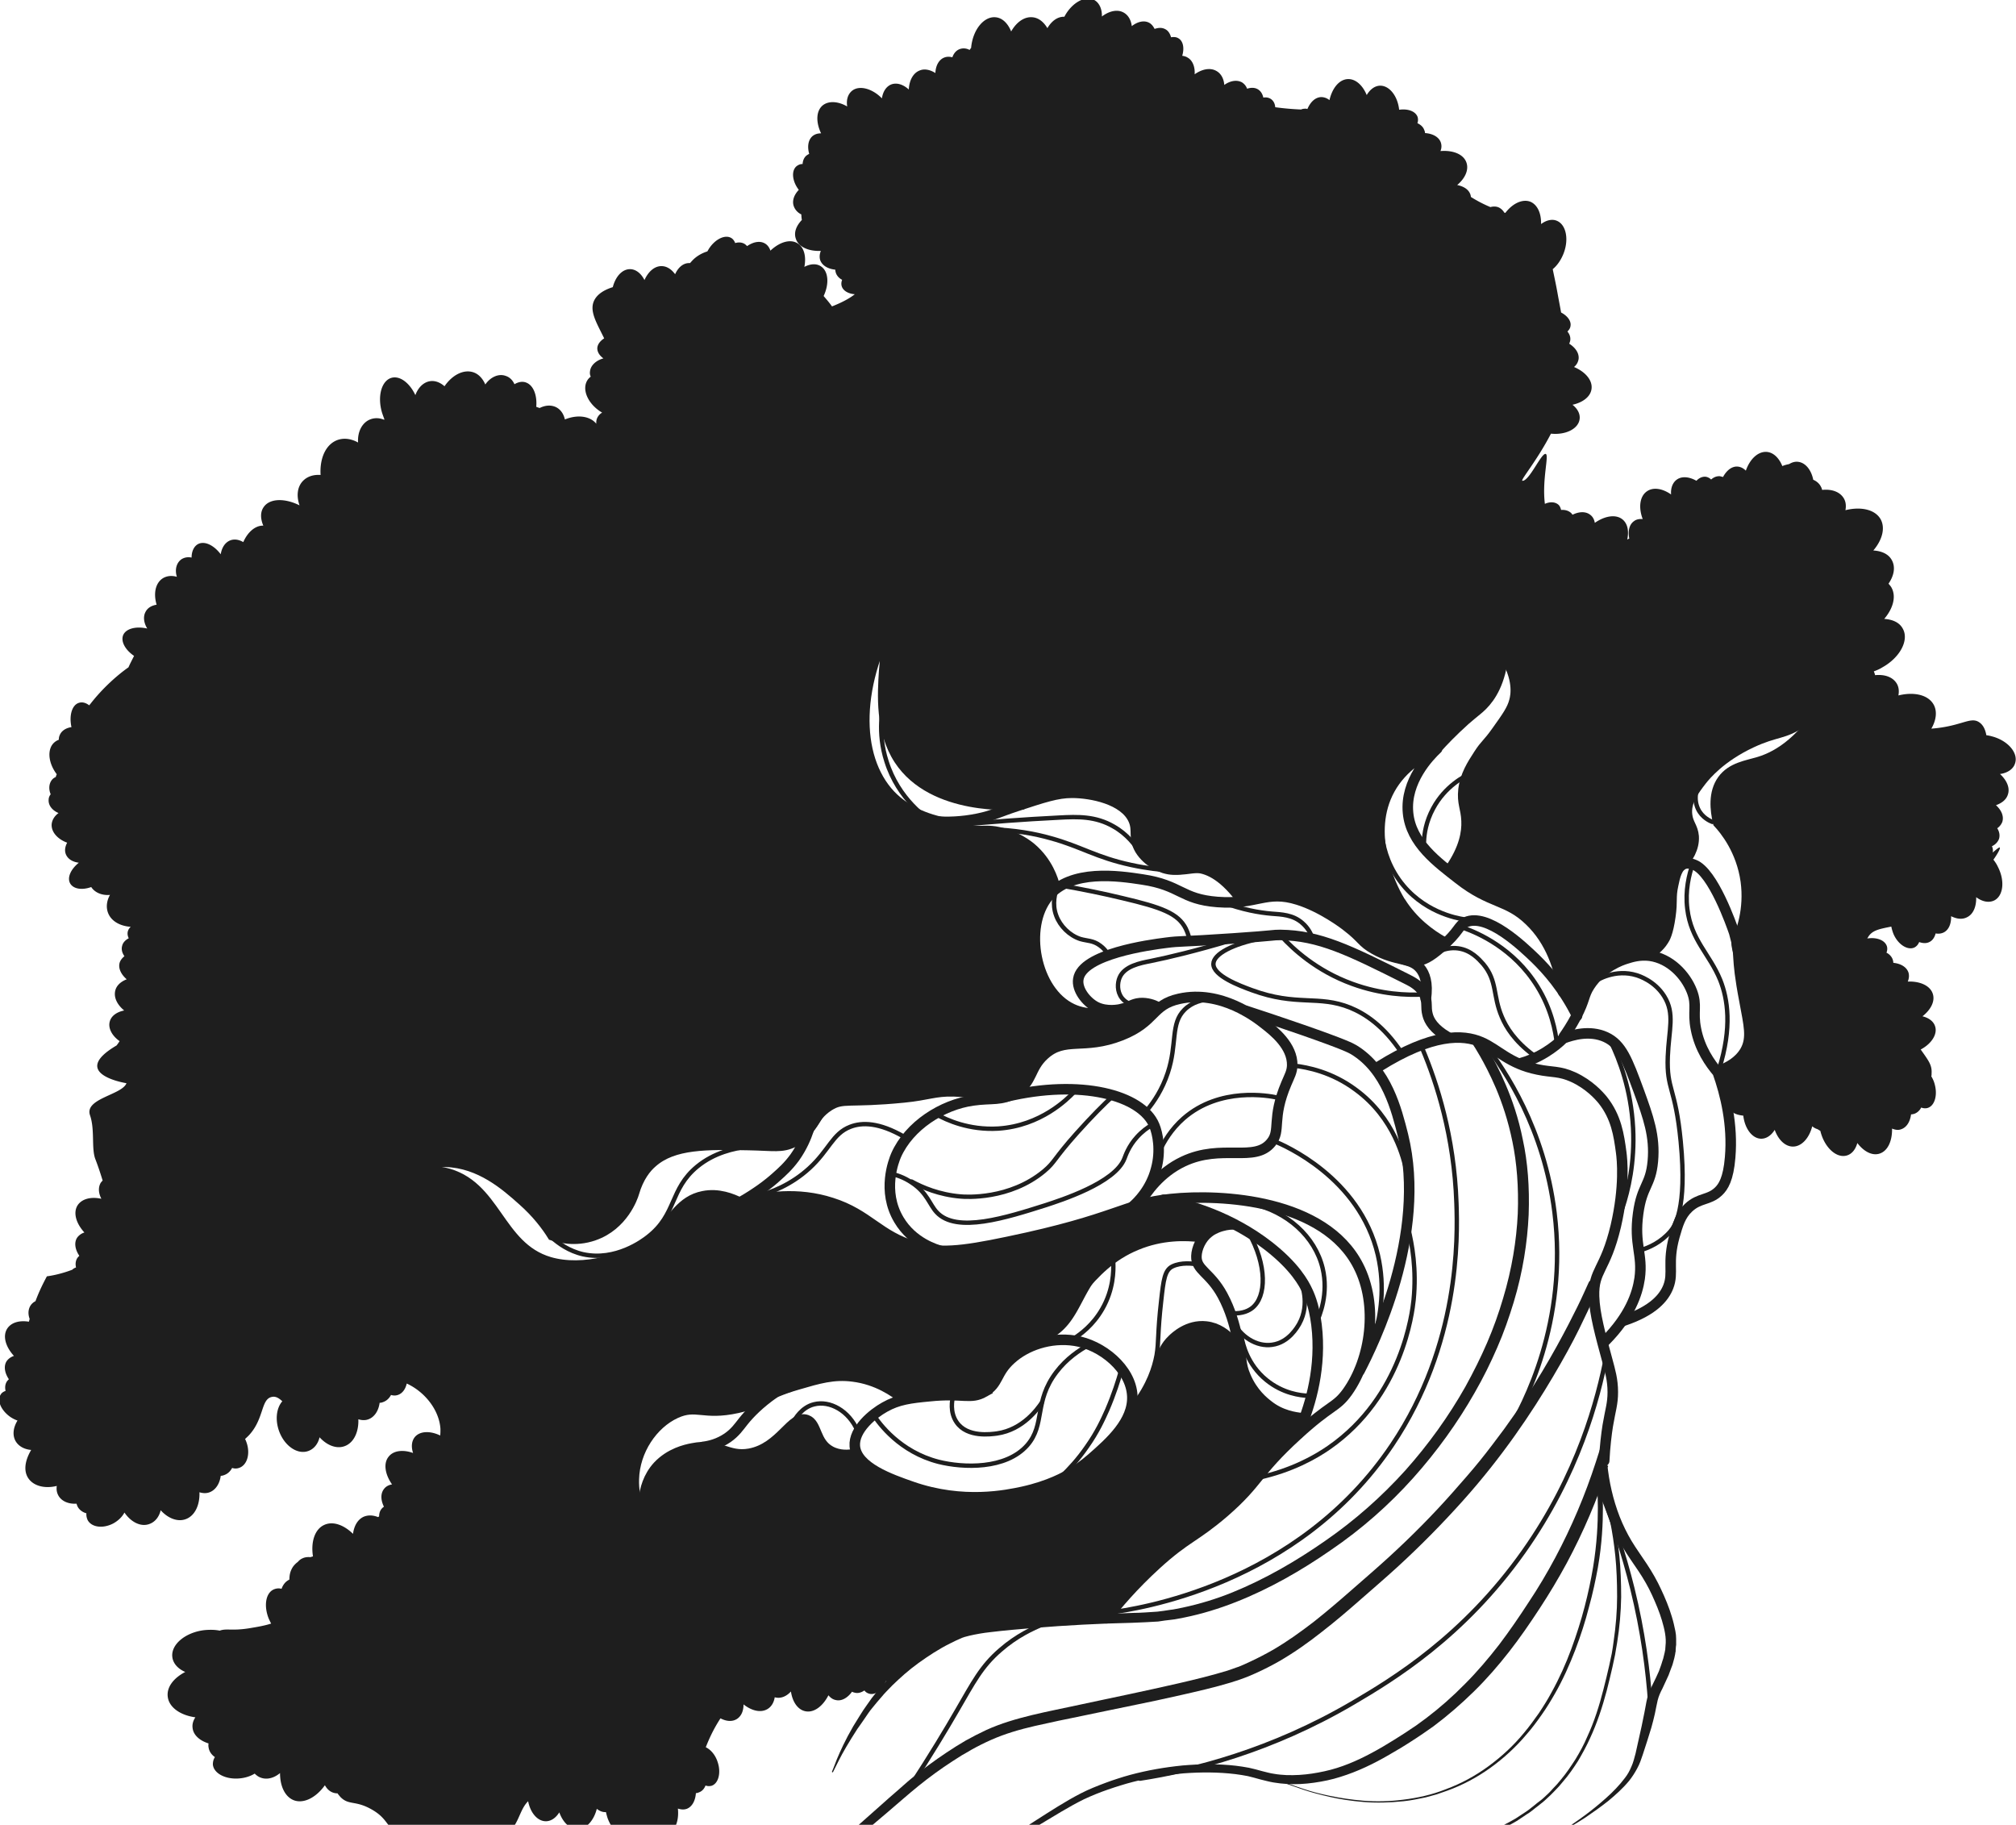 <svg xmlns="http://www.w3.org/2000/svg" viewBox="0 0 795.5 720" class="TridactylThemeShydactyl">
<style>.st0{stroke-width:12;stroke-linecap:round}.st0,.st1,.st2,.st3{fill:none;stroke:#000;stroke-miterlimit:10}.st1{stroke-width:12;stroke-linejoin:round;stroke-linecap:square}.st2,.st3{stroke-linecap:round}.st2{stroke-linejoin:round;stroke-width:12}.st3{stroke-width:5}.st4{fill:#1e1e1e}.st5{stroke-width:4.157;stroke-linecap:round}.st5,.st6,.st7,.st8{fill:none;stroke:#1e1e1e;stroke-miterlimit:10}.st6{stroke-width:4.157;stroke-linejoin:round;stroke-linecap:square}.st7,.st8{stroke-linecap:round}.st7{stroke-linejoin:round;stroke-width:4.157}.st8{stroke-width:1.732}.st9{display:none}.st10{display:inline}
</style>
<g id="Logo"><path class="st4" d="M606.2 727.9c3.3-1.6 6.6-3.4 9.8-5.3 3.2-1.9 6.2-4 9.2-6.2 3-2.2 5.8-4.5 8.6-7 2.7-2.4 5.3-5.1 7.4-7.9 1.1-1.4 1.9-2.9 2.6-4.6.7-1.5 1.1-3.3 1.6-5.1l1.2-5.4 1.2-5.4 1.1-5.4c.4-1.8.6-3.6 1.1-5.6.3-1 .6-2 1-3 .4-.9.9-1.9 1.3-2.7.8-1.6 1.6-3.3 2.3-4.9.3-.8.6-1.6.9-2.5l.4-1.3c.1-.4.3-.8.4-1.2.2-.8.4-1.7.6-2.5l.1-.6.1-.3v-.1.1-.2l.1-1.4c.4-3.2-.4-6.6-1.4-10-1-3.4-2.4-6.7-3.9-10s-3.3-6.4-5.3-9.4-4.2-6-6.2-9.4c-2-3.3-3.7-6.8-5.1-10.4-2.8-7.2-4.4-14.7-5.2-22.3l4.5.5c-4.3 13.2-9.8 26.1-16.4 38.4-3.3 6.1-6.9 12.1-10.7 17.9-3.8 5.8-7.7 11.5-12 17s-8.9 10.8-13.9 15.7c-5 4.9-10.3 9.5-15.9 13.7l-4.3 3c-1.4 1-2.9 1.9-4.4 2.9-2.9 1.9-5.9 3.7-8.9 5.4-6 3.5-12.4 6.6-19.2 8.7-3.4 1.1-6.9 1.8-10.4 2.3-3.5.5-7.1.7-10.6.5-1.8-.1-3.6-.3-5.4-.6-1.8-.3-3.5-.8-5.2-1.2-1.7-.5-3.3-.9-4.9-1.3-1.6-.3-3.3-.6-5-.8-6.7-.8-13.5-.8-20.3-.3-6.8.6-13.5 1.7-20.1 3.4-1.6.4-3.3.9-4.9 1.4-1.6.5-3.2 1-4.9 1.6-3.2 1.1-6.4 2.4-9.4 3.8-6.1 3-11.9 6.7-17.8 10.2-3 1.8-5.9 3.6-8.9 5.3-3 1.7-6.4 3.1-9.8 3.9-3.4.8-6.9 1.2-10.4 1.3-3.5.1-7-.2-10.4-.7-.2 0-.3-.2-.3-.3 0-.2.2-.3.3-.3 6.8.6 13.8.4 20.3-1.5 3.3-.9 6.3-2.3 9.2-4 2.9-1.8 5.8-3.6 8.7-5.5 5.8-3.7 11.6-7.5 17.8-10.7 3.1-1.6 6.4-2.9 9.6-4.1 1.6-.6 3.3-1.2 4.9-1.7 1.7-.6 3.3-1 5-1.5 6.7-1.8 13.6-3 20.6-3.7 7-.6 14-.7 21 .1 1.8.2 3.5.5 5.2.8 1.7.4 3.5.8 5.1 1.3 1.7.4 3.3.9 4.9 1.1 1.6.3 3.3.4 4.9.5 3.4.1 6.7-.1 10-.6s6.6-1.2 9.8-2.2c6.4-2 12.5-5.1 18.3-8.5 2.9-1.7 5.9-3.6 8.7-5.4 1.4-1 2.9-1.9 4.2-2.8l4.1-3c5.4-4.1 10.5-8.6 15.3-13.5 4.8-4.8 9.2-10 13.4-15.4 4.1-5.4 8-11.1 11.7-16.8 3.8-5.7 7.3-11.6 10.5-17.6 6.4-12 11.8-24.7 16-37.7l3.4-10.6 1.1 11.1c.7 7.2 2.3 14.3 4.9 21 1.3 3.3 2.9 6.6 4.7 9.6 1.8 3 4 6 6.1 9.2 2.1 3.2 4 6.5 5.6 10 1.6 3.4 3.1 7 4.2 10.7.6 1.9 1 3.8 1.4 5.7.2 1 .3 2 .3 3V649l-.1.7-.1 1.4v.5l-.1.4-.1.7c-.2 1-.4 2-.7 2.9-.1.5-.3 1-.4 1.4l-.5 1.3c-.3.9-.7 1.8-1 2.7-.8 1.8-1.6 3.5-2.4 5.2-.9 1.7-1.5 3.1-1.9 4.7-.4 1.6-.7 3.5-1.1 5.3-.4 1.8-.9 3.7-1.4 5.5-1.1 3.6-2.2 7.1-3.4 10.7-.6 1.8-1.2 3.6-2.2 5.4-.9 1.7-2 3.4-3.2 4.9-2.5 3-5.3 5.5-8.2 7.9-2.9 2.3-6 4.5-9.1 6.6-6.3 4.1-12.9 7.6-19.7 10.6-.1.1-.2 0-.3-.1.5.4.6.3.7.2z"/><path class="st5" d="M544 420.9c21.2-13.3 33.3-12.8 40.5-9.7 6.7 2.9 10.9 8.5 22.3 10.8 5.7 1.2 8.5.5 14 3 6.3 2.9 10.1 7.2 11.6 9 5.4 6.8 6.4 13.9 7.3 20.6.4 2.9 1.5 13.5-2.1 29.1-4.2 17.7-8.9 17.3-8.6 27.8.2 6.9 2.5 15.2 5.3 25.5 1 3.8 2.1 7.3 2.1 12.3 0 4.6-.9 6.8-2 13.3-.5 3.2-1.1 7.9-1.4 13.8"/><path class="st4" d="M631 507.5s-.7 1.5-2 4.4c-1.3 2.9-3.3 7.2-5.9 12.5-2.6 5.3-6.1 11.7-10.3 18.8-4.2 7.1-9.2 15-15.1 23.3s-12.7 17-20.5 25.7c-7.8 8.7-16.4 17.5-25.8 26.1-4.7 4.3-9.6 8.5-14.5 12.8-4.9 4.3-9.9 8.6-15.2 12.7-5.3 4.2-10.8 8.1-16.8 11.6-3 1.7-6.1 3.3-9.2 4.7-1.6.7-3.1 1.4-4.8 2-.8.3-1.6.6-2.5.9-.9.3-1.7.5-2.5.8-6.6 2-13.2 3.5-19.8 5-6.6 1.5-13.1 2.9-19.6 4.2-6.5 1.3-12.9 2.7-19.3 4-6.4 1.3-12.7 2.6-18.8 4-6.1 1.4-11.9 3.1-17.3 5.5-2.7 1.2-5.3 2.5-7.8 3.9-1.2.7-2.5 1.5-3.8 2.2-1.2.8-2.4 1.5-3.6 2.3-4.8 3.1-9.3 6.4-13.5 9.8-4.2 3.4-8.1 6.9-12 10.2-3.8 3.3-7.6 6.4-11.1 9.3-3.6 2.9-7 5.7-10.5 8-1.7 1.2-3.6 2.3-5.5 3-.9.3-1.8.6-2.8.9-.9.3-1.8.5-2.7.7-3.6.8-6.9 1.1-9.9 1.2-6 .1-10.6-.8-13.7-1.5-1.6-.3-2.7-.7-3.5-.9l-1.2-.3s.4.1 1.2.2c.8.1 2 .3 3.6.5 3.1.3 7.7.8 13.5.3 2.9-.3 6.1-.8 9.4-1.7.8-.2 1.7-.5 2.5-.8.8-.3 1.7-.6 2.6-1 1.6-.7 3.2-1.7 4.8-2.9 6.4-4.9 13.2-11.2 20.8-17.9 1.9-1.7 3.8-3.4 5.8-5.1 2-1.7 4-3.6 6.1-5.3 4.3-3.5 8.9-6.9 13.7-10.1 1.2-.8 2.5-1.6 3.7-2.4 1.3-.8 2.5-1.5 3.8-2.3 2.7-1.5 5.4-2.9 8.2-4.2 5.7-2.6 11.9-4.4 18.1-5.9 6.2-1.5 12.5-2.7 18.9-4.1 6.4-1.4 12.8-2.7 19.3-4.1 6.5-1.4 13-2.8 19.5-4.3s13.1-3.1 19.3-5c.8-.3 1.6-.5 2.3-.8.7-.3 1.5-.5 2.3-.8 1.5-.6 3-1.3 4.5-2 3-1.4 5.9-2.9 8.7-4.5 5.7-3.3 11-7.1 16.2-11.1 5.2-4.1 10.1-8.3 15-12.6 4.9-4.3 9.8-8.5 14.4-12.7 9.3-8.5 17.8-17.1 25.4-25.7 3.8-4.3 7.5-8.5 10.9-12.7 3.4-4.2 6.5-8.4 9.5-12.4 11.8-16.2 20-30.9 25.4-41.3 2.7-5.2 4.7-9.3 6-12.2 1.3-2.9 2-4.4 2-4.4.5-1 1.7-1.5 2.8-1 1.3.2 1.7 1.5 1.3 2.5z"/><path class="st4" d="M584.8 410.3s.2.4.7 1.1c.5.7 1.2 1.9 2 3.3 1.7 2.9 4.1 7.3 6.6 13.2 2.5 5.8 5.1 13.2 6.8 21.8 1.9 8.7 2.7 18.7 2.3 29.6-.5 10.9-2.3 22.6-5.9 34.5-1.8 5.9-3.9 12-6.5 17.9-2.6 6-5.5 11.9-8.9 17.8-6.7 11.8-14.9 23.2-24.3 33.7-9.5 10.6-20.4 20.2-32.3 28.3-11.8 8.2-24.4 15.4-37.6 20.6-6.6 2.6-13.4 4.7-20.3 6.1l-2.6.5c-.9.2-1.7.3-2.6.4-1.7.2-3.5.4-5.2.7-3.5.2-6.9.4-10.2.5-13.3.3-26.2 1-38.4 2-6.1.5-12 1-17.7 1.7-2.8.3-5.6.8-8.2 1.4-.6.2-1.3.3-1.9.5-.6.2-1.2.4-1.8.7-1.2.5-2.4 1.1-3.6 1.7-4.7 2.3-8.9 5.1-12.8 7.9-3.9 2.8-7.3 5.9-10.3 8.8-1.5 1.6-3 3-4.2 4.5-.7.8-1.3 1.5-1.9 2.2-.6.7-1.2 1.5-1.8 2.2-.6.7-1.2 1.5-1.6 2.1-.5.7-1 1.5-1.5 2.2-1 1.4-1.9 2.8-2.8 4-3.3 5.1-5.8 9.4-7.3 12.4l-2.3 4.6c0 .1-.2.1-.3.1-.1 0-.1-.2-.1-.3 0 0 .2-.4.5-1.2.3-.8.8-2 1.4-3.6 1.3-3.1 3.3-7.6 6.5-13.1.8-1.3 1.7-2.7 2.6-4.2.5-.7.9-1.5 1.4-2.2.5-.8 1.1-1.5 1.6-2.3.6-.8 1.1-1.6 1.7-2.4.6-.8 1.3-1.6 1.9-2.4 1.3-1.6 2.8-3.1 4.2-4.8 6.1-6.3 14-12.7 23.7-17.6 1.2-.6 2.5-1.2 3.8-1.8.6-.3 1.4-.6 2.1-.8l2.1-.6c2.8-.7 5.7-1.2 8.6-1.5 5.8-.7 11.7-1.2 17.8-1.8 12.2-1.1 25.2-1.9 38.6-2.3 3.4 0 6.6-.3 9.9-.5 1.6-.2 3.3-.4 5-.7.8-.1 1.7-.2 2.5-.4l2.5-.5c6.6-1.4 13.2-3.4 19.6-6 12.8-5.2 25.1-12.3 36.7-20.4 11.6-8 22.2-17.4 31.5-27.7 9.2-10.3 17.2-21.5 23.7-33 3.2-5.8 6.1-11.6 8.6-17.4 2.5-5.8 4.6-11.7 6.3-17.5 3.5-11.6 5.3-22.9 5.8-33.4.4-10.5-.4-20.2-2.1-28.4-1.7-8.4-4.1-15.4-6.5-21.1-2.4-5.6-4.7-9.9-6.3-12.7-.8-1.4-1.5-2.5-1.9-3.2-.5-.7-.7-1.1-.7-1.1-.6-1-.3-2.3.7-2.9s2.1-.2 2.7.8z"/><path class="st5" d="M436.6 638.5c4-5.2 10.6-13 19.7-21.3 12-10.9 14.9-10.4 26.8-20.6 13.9-12.1 12.3-15.3 28.7-30.3 13.5-12.4 15.3-10.7 19.9-17.1 9.3-13.1 12.2-34.3 4.3-49.7-13.3-26.1-53.8-28.5-74-26.4-18.6 1.9-21 7.9-64.4 16.9-19 4-27.1 4.6-36.4 1.9-14.5-4.2-18.5-12.7-33.1-17.3-13.3-4.3-26.1-2.4-35.6.2-3.7-1.9-9.1-4-15-2.8-8.8 1.7-11.9 9.3-18.5 15.4-10.9 10-29.3 14.4-42.2 10.6-20.4-6-21-30.8-41.6-35.3-8.5-1.8-16.2.7-21.1 2.8"/><path class="st5" d="M449.3 475.5c3.1-5.4 8.5-12.9 17.6-17.2 15.2-7.2 28.2.6 34.7-7.5 4-4.9 0-9.2 6-23.3 1.3-3.1 2.2-4.5 2.3-7.1.2-7.7-7.3-13.6-10.9-16.4-2.9-2.3-17.2-13.6-33.7-9.9-11 2.4-9.2 9-22.8 14.4-15 5.9-22.3.2-30.5 7.7-5.9 5.4-4.4 10.5-11.2 14.8-5.6 3.5-9.3 2.1-16.9 3.2-12.1 1.7-25.1 9.9-30.3 21.6-.9 2.1-5.7 14.1 1.1 25.5 5.4 9.1 14.7 11.8 16.9 12.4"/><path class="st5" d="M491.5 398.8c5.3 1.7 13 4.3 22.3 7.5 16.9 5.9 19.2 7.2 20.4 7.9 13 7.9 16.9 23.8 19.4 33.7 9.7 39.4-11.9 82.9-17.1 92.9M392 433.2c-3.6-1.1-9-2.4-15.7-2.6-7.4-.2-10.3 1.5-19.6 2.4-22.1 2.2-24-.2-29.6 3.3-7.5 4.8-6.1 10.5-13.9 14.3-4.8 2.3-7.7 1.4-17.7 1.2-16.6-.3-29.8-.6-38.2 6.9-2.2 1.9-5.3 5.5-7.2 12.1-.4 1.4-4.2 12.6-15.7 16.6-7.6 2.7-14.2.7-16.4 0-2.3-3.7-6.1-8.8-11.9-13.9-6.5-5.8-16.6-14.7-30.2-15.1-3.4-.1-11.7.3-21.3 6.7"/><path class="st5" d="M319 446c-.9 2.7-2.5 6.6-5.4 10.7-2.5 3.4-4.8 5.5-7.4 7.8-3 2.7-7.5 6.1-13.4 9.5M633.4 529.1c9.7-9.8 12.7-18.5 13.6-24.7 1.3-9.6-2.3-13.2-.6-25.6 1.5-11.1 4.9-10.9 5.8-20.6.9-9.9-1.8-17.4-5.5-27.6-4.5-12.2-6.8-18.5-13.1-21.4-6.4-2.9-13.2-.8-16.7.5-1.7 1.7-4.1 3.7-7.2 5.6-3.6 2.2-7 3.5-9.6 4.2"/><path class="st5" d="M617.1 409c1.2-1.7 3-4.4 4.8-7.8 3.7-7 2.8-8.3 5.4-12.3 4.9-7.5 12.7-10.1 14.3-10.6 2.2-.7 5.4-1.7 9.4-1.2 8 1.1 14.1 7.6 16.6 14 2.2 5.7.2 7.9 1.6 14.9 1.5 7.8 5.6 13.6 8.6 17.1 3.1 8.7 6 20.7 4.9 33.6-.7 8.5-2.7 11.6-4.6 13.4-3.8 3.6-7.5 2.4-11.8 6.4-3.2 3-4.2 6.5-5.6 11.4-2.9 10.5-.2 14.1-2.4 19.8-1.6 4.1-5.7 9.4-17.6 13.4"/><path class="st5" d="M678.8 422.3c3-1.1 7.4-3.3 9.9-7.7 2.8-5.1 1.4-10.2-.3-19.5-3.8-19.8-1.2-16.9-4.1-27.1-1-2.9-8.3-23.9-15.8-26.8-.7-.3-2.4-.9-4-.3-2.7 1-3.6 4.8-4.3 8.3-1.1 5.1-.2 6.1-1.1 12.4-.9 6.5-2.2 8.7-2.7 9.4-1.8 2.9-4.3 4.5-6 5.5M397.1 432.7c29.3-7 53.4-.7 58.4 11.4 1.3 3.1 2.7 9.8.7 17.1-2.1 8.1-7.2 13.1-9.3 14.9"/><path class="st5" d="M721.1 274.6c-2 3-5.3 7.1-10.4 10.5-6.9 4.7-10 3.4-19.6 7.9-12.2 5.7-18 12.8-19.6 14.8-3 3.9-6.5 8.4-5.8 13.8.4 3.5 2.3 4.8 2.6 8.4.3 4.7-2.4 8.7-4.8 11.4"/><path class="st5" d="M685.5 371.2c1.6-3.5 4.9-12.3 3.4-23.5-1.7-12.3-8.3-20.3-10.9-23.1-1.2-5.1-1.9-11.8 1.7-16.8 3.6-5 9.7-5.7 14.6-7.2 7.8-2.4 17.7-8.7 27.2-25.4M459.2 473.4c10.7 2.1 26.7 6.9 41.3 18.2 10.4 8.1 14 14.7 15.5 18 1 2.1 3.1 7.2 3.8 16.3 1.2 16.1-3.3 30.3-7.6 39.9M571.1 409.1c-5.3-3.1-7.2-6.3-7.8-8.8-.8-3 .1-4.9-1.2-7.8-1.5-3.4-4.8-5.1-6.8-6.1-23.1-11.6-34.7-17.3-50.1-17.5-3.4 0-1 .2-18.9 1.4-20.2 1.4-20.3.9-26.3 1.7-6.3.8-33 4.4-34.5 14.3-.7 4.1 3.1 9 7 11 4.2 2.1 9.2 1.1 10.1.8 3.2-.7 4.1-2 7.2-2.3 2.9-.2 5.4.7 6.9 1.5"/><path class="st5" d="M440.1 398.7c-3.8 1.1-10.6 2.4-17-.6-14.8-6.9-19.4-32.4-9.5-44.4 9-10.9 27.9-8.1 37.1-6.7 15.4 2.3 15.3 7.8 29.7 8.9 15.6 1.2 19.1-4.9 31.8-.9 9.3 2.9 18.1 9.5 19.2 10.4 6.3 4.8 5.9 6.3 10.9 9.1 8.8 5 14.4 3 18.2 7.7 1.6 2 3.1 5.5 2.1 12"/><path class="st5" d="M416.2 349.7c-.7-2.7-2.8-9.5-9.2-15-.9-.8-6.4-5.3-14.4-6.6-3.6-.5-4.6 0-8.8-.3-6.1-.5-10.8-2.2-13.9-3.6 3.7.2 9.4.2 16.1-1.2 5.8-1.2 8.1-2.6 15.1-4.9 10.7-3.5 16-5.3 21.9-5.3 7.5 0 20.7 2.5 24.3 10.7 1.9 4.3-.3 7 2.6 11.8 3.2 5.1 8.6 6.9 9.5 7.2 5.2 1.6 7.9-.4 12.4-.2 4.2.2 10.3 2.4 17.6 12"/><path class="st6" d="M369.1 323.8c-9.2-2.5-14.6-6.8-17.7-10-14.5-15.3-13.9-44.8 2.6-72.9-2 5.4-4.4 13.6-5.1 23.8-.6 9.2-1.5 23.7 5.9 35 13.4 20.4 45.5 17.8 47.2 17.7"/><path class="st7" d="M622.3 400.8c-5.4-10.9-11.9-18.1-16.5-22.6-4.8-4.6-18.9-18.2-27.5-14.3-3 1.4-2.3 3.5-9.8 10-4.3 3.7-7 5.2-10.2 5.3-2.3.1-4.2-.6-5.4-1.1"/><path class="st7" d="M616.8 391.4c-1.4-9.1-4.7-20-13.3-28.2-8.8-8.5-15.3-6.5-27.9-16.4-8.3-6.5-18.9-14.1-20-26.1-1.2-12.5 8.4-22.4 11.5-25.3-5 2.1-13.6 6.8-18.7 16-9.5 17.3.1 37.8 3.8 43.9.2.3.3.5.4.6 4.9 7.8 11.6 12.8 17.2 15.9M566.8 295.4c2.4-2.7 6.2-6.7 11.2-11.2 3.8-3.3 5.2-4.2 6.9-5.9 3.4-3.4 7.2-9.3 8.3-20.2"/><path class="st7" d="M593.6 258.5c5.8 9.3 4.6 15.8 4 18-.9 3.5-2.9 6.3-6.9 11.9-3.8 5.4-4.5 5.1-7.2 9.3-2.6 4-5.3 8.2-6 13.8-.6 5.5 1 7.2 1.2 12.4.2 4.4-.8 10.8-6.4 18.9"/><path class="st5" d="M486.3 483.1c-1.4 0-3.6.3-6.1 1.3-.4.2-2 .8-3.3 1.9-3 2.3-4.7 6.3-4.8 9.3-.2 5.6 5.3 6.3 10.3 15.5 3.2 5.9 4.7 11.8 5.7 16.1 2.2 8.9 1.1 10.6 3.4 15.9 2.8 6.6 7.1 10 8.9 11.4 5 4 10.6 4.8 13.6 5.1M388.4 549.2c5.8-3.3 4.4-7.4 10.5-12.9 5.9-5.4 15.5-8.8 25.2-7.3 10.6 1.6 22.2 11 22.7 21.8.5 10.1-8.8 18.3-16 24.6-3.2 2.8-6.2 4.8-8.1 5.9-2.3 1.4-8.7 5-19.1 7.3-6.1 1.3-23.5 5.1-43.8-2-8.3-2.9-21.8-7.6-22.5-16-.5-6.6 7.1-12.8 11.8-15.4 5.3-3 10.2-3.6 17.6-4.3 13.3-1.4 16.2 1.4 21.7-1.7z"/><path class="st5" d="M474.1 488.1c-6.3-.8-15.7-1-25.6 3.1-10.5 4.3-16.6 11.2-22.1 17.5-6.7 7.6-10.8 15-13.3 20.2M489.5 534.3c-.2-.5-4.5-9.9-13.6-10.9-7.1-.8-12.3 4.2-13.3 5.2-5.3 5.1-4.2 10.1-8.7 19.2-1.8 3.8-4.9 8.9-10.3 14.3M356.6 552c-3.7-3-10.5-7.7-20-8.9-7.7-1-13.7.8-21.9 3.2-13.6 3.9-13.4 6.9-23.7 9.2-13.6 3-16.1-1.7-24.4 2.1-9.1 4.2-16.2 14.7-16.5 26-.3 8.1 3 14.2 4.7 16.9"/><path class="st5" d="M337.4 573.7c-2.4.5-6.2.8-9.7-1.1-6.3-3.4-5.2-10.8-9.4-12.3-5.9-2.1-10.2 11-22.5 13.3-8.9 1.6-11.8-4.3-22.6-2.1-2.7.5-8.8 1.9-13.6 7-7.6 8.3-5.5 20.1-5.2 21.8"/><path class="st5" d="M305.3 549.8c-5.7 4-9.5 7.9-11.9 10.9-1.9 2.4-3.3 4.5-6.3 6.6-3.5 2.4-7.1 3.3-9.7 3.6"/><path class="st8" d="M473.3 499c-2.7-.5-7.2-1-10.7.7-3 1.5-3.5 5.2-4.4 13.5-1.5 13.1-.9 16.2-1.8 21.5-.9 4.8-3 11.7-9.1 19.6"/><path class="st4" d="M632.2 585.8s0 .8.1 2.4c.1 1.5.2 3.8.2 6.7 0 5.8-.3 14-2 23.7-.9 4.9-2 10.1-3.5 15.5-1.4 5.5-3.2 11.1-5.4 16.9-2.2 5.7-4.8 11.6-8 17.2-1.6 2.8-3.3 5.6-5.2 8.3-1.9 2.7-3.8 5.3-6 7.8-4.2 5-9.1 9.5-14.4 13.3-5.3 3.8-11 6.8-16.8 8.9-1.5.5-2.9 1-4.3 1.5-1.5.4-2.9.8-4.4 1.2-2.9.6-5.7 1.2-8.6 1.5-5.6.6-11 .7-15.9.3-4.9-.4-9.4-1.1-13.3-2-3.9-.9-7.3-1.8-10-2.7-2.7-.9-4.8-1.7-6.3-2.2-1.4-.6-2.2-.9-2.2-.9-.1 0-.1-.1-.1-.2s.1-.1.2-.1c0 0 .8.3 2.2.9 1.4.5 3.5 1.3 6.3 2.2 2.7.9 6.1 1.8 10 2.6 3.9.8 8.3 1.5 13.2 1.9 4.9.4 10.2.3 15.7-.4 5.6-.7 11.3-1.9 17-4.2 5.7-2.1 11.3-5.1 16.5-8.9 5.2-3.8 10-8.2 14.1-13.2 2.1-2.5 4-5.1 5.9-7.8 1.8-2.7 3.5-5.4 5-8.2 3.1-5.6 5.7-11.4 7.8-17.1 2.1-5.7 3.9-11.4 5.3-16.8s2.5-10.6 3.3-15.4c1.6-9.6 1.9-17.8 1.9-23.5 0-2.8-.1-5.1-.2-6.6s-.1-2.3-.1-2.3c0-.5.3-.9.8-.9.7-.3 1.2.1 1.2.6z"/><path class="st8" d="M633.9 534.7c-3.3 17.4-11.2 47.1-32.6 77.4-23.8 33.7-51.8 50.6-67.3 59.7-32.5 19.1-63.3 26.8-84.2 30M632.1 589.6c4.3 10.6 8.5 23 12 37.1 4.2 17 6.2 32.5 7.1 45.7M586.1 412.2c7.8 10.2 23.2 33.1 27.3 66.2 5.4 43.4-12.1 76-18.3 86.5M412 640.7c-4.5 1.8-10.9 4.8-17.2 10.3-7.6 6.5-10.8 13-17.1 23.8-4.2 7.3-10.5 17.8-18.8 30.5M561.4 414.1c5.5 13.1 12.4 34.1 13.3 60.6.5 13.6 1.3 55.7-25.3 95.3-37.4 55.8-101.1 64.9-111.6 66.3M635.7 411.2c3.3 6.8 7.9 18.6 8.7 33.9.7 13.6-1.9 24.6-4.2 31.5"/><path class="st8" d="M629.2 387.3c1.1-.7 8.2-5.1 16.6-2.5.9.3 7.1 2.2 10.9 8.3 4.3 6.9 1.8 13.2 1.4 23.8-.5 13.3 3 11.8 5.1 33.5 2.6 26.8-2.4 33.5-4.1 35.5-3.7 4.3-8.4 6.4-11.8 7.4M667.9 340.9c-1.4 4.2-3 10.4-2.1 17.7 1.5 12.4 8.8 17.8 13 28.1 2.9 7.3 4.8 18.6-.5 35.3M675.7 324.3c-.8-.3-4.1-1.7-5.7-5.2-1.6-3.5-1.1-7.7 1.3-11M519.3 522.2c1.5-3.2 5-11.7 2.6-21.8-3-12.5-14-22.4-28.1-25.5M502.9 450.3c3.6 1.5 33.6 14.2 40.8 44.9 3 13 .9 24.1-1 30.7M478.1 394.2c-3.7.2-7.7 1.2-10.7 4.2-5.6 5.5-2.8 13.4-6.6 24.9-2.2 6.7-5.6 11.6-8 14.5M457.5 454.3c1.7-3.7 4.6-8.7 9.5-13 14.4-12.6 33.8-8.9 36.7-8.3M510.8 420.5c5 .6 14.7 2.4 24.2 9.5 15.3 11.2 19 27.6 19.9 31.9M454.2 444.1c-1.4.8-3.5 2.3-5.5 4.5-3.4 3.7-4.6 7.5-5 8.5-3.7 9.7-25.3 16.5-31 18.4-15.5 4.9-35.3 11.3-43.1 2.8-2.8-3-3.7-7.6-9.7-11.6-3.2-2.2-6.4-3.2-8.5-3.6M356.7 448.5c-9.9-5.7-16.6-5.7-21.2-3.9-7 2.7-8.3 9.2-16.2 16.4-6.9 6.3-14.8 9.6-21.7 11.3M369.7 439.8c3.8 2.1 12.6 6.2 24.2 5.5 16.8-1.1 27.3-11.7 29.8-14.3M497.5 370.3c-11.1 2.2-18.6 6.1-18.7 10-.1 4.7 10.3 8.6 15.2 10.4 17.7 6.5 26.2 1.8 38.8 6.9 5.6 2.3 13.2 7 20.4 18M417.5 349.2c9.9 1.7 18.5 3.5 25.5 5.2 15.3 3.6 21.9 6 24.9 12 1 2 1.4 3.9 1.6 5.2M217.9 488.4c2.4 2.1 6.5 5.2 12.2 6.5 12.8 2.8 23.6-5.3 25.6-6.9 11.4-8.9 8.5-18.7 19.4-27.7 6.7-5.5 14.5-7.2 20.1-7.9"/><path class="st8" d="M486.1 520.6c3.2 6.9 9.8 10.9 15.9 10 6.6-.9 10-7.1 10.7-8.3 4.4-8 .8-16.3.3-17.3M429.6 530.7c-3.7 2-8.7 5.3-12.8 10.7-8.9 11.7-4.3 20.6-11.4 28.8-8.5 9.7-25.4 9-35 6.6-15.3-3.9-23.5-15.1-25.6-18.4M442.4 540.7c-1.1 3.9-2.8 9.3-5.5 15.6-1.7 3.8-3.9 8.7-8 14.5-3.5 5.1-7.1 8.9-9.8 11.5M313.1 561.1c.6-1.2 3.2-5.8 8.1-7 6.2-1.6 13.8 2.5 17.2 10.5M564 377.8c1-.9 5.6-4.4 11.4-3.6 5.1.7 8.2 4.3 9.9 6.2 5.6 6.7 3.7 12.4 7.3 20.8 1.7 4.1 5.1 9.6 12.5 15.1M577.5 362.7c-2.4-.4-16.3-2.7-25.5-15.6-9.5-13.4-6.7-27.8-6.2-30.1M580.6 305c-2.8 1.3-10.4 5.2-15.1 14-2.8 5.2-3.5 10-3.6 13M379.1 325.4c11.6-1.1 24.6-2.1 38.8-2.8 7.4-.4 14.4-.6 21.5 3.5 5.5 3.1 8.8 7.6 10.6 10.6M349.3 275c-1.1 4.1-3.2 13.9.5 25.4 4.7 15 15.9 22.6 19.2 24.7"/><path class="st4" d="M632 581.3s.3.8.7 2.3c.5 1.5 1.2 3.7 1.9 6.5.8 2.8 1.6 6.3 2.4 10.3.8 4 1.5 8.6 2 13.6s.7 10.4.7 16.2c-.1 5.8-.6 11.8-1.6 18-.3 1.5-.5 3.1-.8 4.7-.3 1.6-.7 3.1-1 4.7-.7 3.2-1.5 6.3-2.3 9.5-1.7 6.4-3.8 12.8-6.6 18.8-1.4 3.1-3 6-4.7 8.9-1.8 2.8-3.7 5.6-5.9 8.1-.5.6-1.1 1.3-1.6 1.9l-1.7 1.8c-1.1 1.2-2.3 2.3-3.5 3.4l-.9.8c-.3.3-.6.5-1 .8-.6.5-1.2 1-1.9 1.5-1.3 1-2.4 2-3.8 2.8-1.3.9-2.6 1.7-3.9 2.6-1.3.8-2.7 1.5-4 2.2-.7.4-1.3.7-2 1.1-.7.3-1.4.6-2 .9-1.4.6-2.7 1.2-4 1.7-2.7.9-5.4 1.9-8 2.5-2.6.8-5.2 1.2-7.6 1.7-1.2.2-2.5.4-3.6.5-.6.1-1.2.2-1.8.2-.6.1-1.2.1-1.7.2l-3.3.3c-1.1 0-2.1.1-3.1.1-1 .1-2 .1-3 .1h-2.7c-1.8-.1-3.4-.1-4.8-.3-2.9-.2-5.2-.5-6.7-.7-1.5-.2-2.4-.4-2.4-.4l2.4.3c1.5.2 3.8.4 6.7.5 1.5.1 3.1.1 4.8.1h2.7c.9 0 1.9 0 2.9-.1s2.1-.1 3.1-.2l3.3-.3c.6-.1 1.1-.1 1.7-.2.6-.1 1.2-.2 1.7-.3l3.6-.6c4.9-1 10.1-2.3 15.4-4.4 1.3-.5 2.6-1.1 4-1.7.7-.3 1.3-.6 2-.9.6-.4 1.3-.7 2-1.1 1.3-.7 2.7-1.4 4-2.2 1.3-.8 2.5-1.7 3.8-2.5 1.3-.8 2.5-1.9 3.7-2.8.6-.5 1.2-1 1.9-1.5.3-.2.6-.5.9-.7l.9-.8c1.2-1.1 2.4-2.2 3.4-3.4l1.7-1.8c.5-.6 1-1.2 1.6-1.9 2.1-2.5 3.9-5.2 5.7-8 1.7-2.8 3.3-5.7 4.6-8.8 2.8-6 4.8-12.4 6.4-18.7.8-3.2 1.6-6.3 2.3-9.5.3-1.6.7-3.1 1-4.7.3-1.6.5-3.1.7-4.6.9-6.1 1.4-12.1 1.4-17.8 0-5.7-.2-11.1-.7-16-.5-4.9-1.2-9.4-2-13.4s-1.6-7.4-2.4-10.2c-.8-2.8-1.4-5-1.9-6.4-.5-1.5-.7-2.3-.7-2.3-.1-.5.1-.9.6-1.1s.9.3 1 .7z"/><path class="st8" d="M439.3 432.3c-3.5 3.2-8.6 8.3-14.5 14.9-9.1 10.2-8.4 11.2-12.8 14.9-13.6 11.3-30.9 10.2-32.9 10-8.5-.7-15.2-3.6-19.4-5.9M376.1 550.8c-.4 1.5-1.4 6.4 1.4 10.4 4.2 6.1 13.6 4.7 15.9 4.4 10.4-1.5 16.2-10 17.6-12M439.3 498.4c.1 3 .1 10.3-4.3 18-3.7 6.5-8.6 10-11.2 11.7M486.1 518.2c4.5.2 6.8-1.2 8-2.1 5.7-4.5 5.9-16.9-1.4-29.8M490 527.9c.4 2.2 2.1 10.4 9.7 16.6 6.6 5.4 13.7 6.1 16.1 6.2M485.6 371.1c-13.8 4.1-24.2 6.6-31.6 8.1-4.1.8-10.3 2-12.2 6.5-.9 2.1-1.1 5.5.9 8.1 1.7 2.2 4.7 3.2 7.6 2.8M505.7 369.5c4.4 4.8 13.6 13.5 27.9 18.7 11.5 4.2 21.6 4.5 27.7 4.2M578 366.3c4.9 1.8 19.2 7.7 28.6 22.9 5.6 9 7.2 17.7 7.8 22.9M417.1 350.4c-.7 1.7-2.1 6.2-.3 10.9 1.5 4.1 5.2 7.8 9.5 9.2 2.7.8 5 .5 7.8 2.6 1.4 1 2.2 2.1 2.8 2.9M482.1 355.9c8.2 3.1 14.9 4.2 19.6 4.6 3.9.3 8.5.4 12.2 3.7 2.2 1.9 3.3 4.1 3.9 5.8M461.6 343.4c-3.5-.2-8.8-.7-15.2-2.1-14-3-19.8-7.3-31.9-10.6-5.6-1.6-14-3.3-24.7-3.5M555.7 484.8c1.5 6.1 3.3 16 2.1 28.1-.5 4.8-4.4 38.1-33.3 58.2-5.3 3.7-14.7 9.1-28.1 12"/><path id="foliage_1_" class="st4" d="M786.9 290.8c-1-.3-2.1-.6-3.1-.7-.4-2.3-1.3-4.1-2.8-5.1-3.5-2.4-7 1.6-18.9 2.5 1.9-3.3 2.4-6.8.9-9.5-2.2-3.9-7.8-5.1-13.9-3.6.3-1.6.2-3.2-.6-4.6-1.5-2.6-4.7-3.8-8.6-3.4-.1-.5-.3-1-.5-1.5 1.1-.4 2.3-.9 3.4-1.6 7-3.9 10.6-10.8 8-15.3-1.3-2.4-4-3.6-7.3-3.8 3.5-4.1 4.8-8.8 2.9-12.3-.3-.6-.8-1.1-1.2-1.6 2.2-3.2 2.8-6.6 1.3-9.3-1.3-2.4-4-3.6-7.3-3.8 3.5-4.1 4.8-8.8 2.9-12.3-2.2-3.9-7.8-5.1-13.9-3.6.3-1.6.2-3.2-.6-4.6-1.5-2.6-4.7-3.8-8.6-3.4-.1-.5-.3-1-.6-1.5-.6-1.1-1.7-2-2.9-2.5-.8-4-3.2-6.9-6.2-7.1-1.2-.1-2.3.3-3.3.9-.9.2-1.8.4-2.7.8-1.3-3.2-3.5-5.4-6.2-5.6-3.4-.2-6.6 2.8-8.2 7.4-.9-.9-2-1.5-3.2-1.6-2.3-.2-4.4 1.5-5.8 4.1l-1.2-.3c-1.3-.1-2.5.4-3.5 1.3-.6-.6-1.4-1-2.2-1.1-1.3-.1-2.6.5-3.6 1.6-2.8-1.6-5.7-1.9-7.7-.5-1.7 1.2-2.5 3.4-2.3 5.9-3.4-2.4-7.1-3-9.6-1.2-2.8 2-3.3 6.4-1.6 10.9-1.3-.1-2.5.1-3.4.8-1.9 1.3-2.5 3.9-1.9 6.9-.3.1-.5.2-.8.4.7-3.3.2-6.2-1.8-7.9-2.6-2.2-7-1.5-11 1.3-.2-1.3-.8-2.4-1.7-3.1-1.8-1.5-4.5-1.4-7.1-.1-.2-.3-.5-.7-.8-.9-1-.8-2.3-1.1-3.7-1-.2-.8-.5-1.6-1.1-2.1-1.3-1.1-3.3-1.2-5.3-.3-1.2-9.7 1.8-19.4.3-19.7-1.7-.4-6.4 10.6-9.1 10.6h-.1c-.7-.4 5.7-7.8 11.3-18.6 5.8.6 10.8-1.9 11.3-5.7.3-2.1-.8-4.1-2.8-5.7 4.1-.9 7.1-3.2 7.5-6.2.5-3.4-2.4-6.8-6.9-8.7 1-.8 1.6-1.9 1.8-3.1.3-2.3-1.2-4.5-3.7-6.1.2-.4.3-.8.4-1.2.2-1.3-.2-2.5-1.1-3.6.6-.6 1.1-1.3 1.2-2.1.4-2-1.2-4.1-3.7-5.4-.4-2.3-.9-4.8-1.4-7.6-.7-3.9-1.4-7-1.9-9.5 1.7-1.4 3.2-3.5 4.2-6 2.3-5.7 1.1-11.6-2.6-13.1-1.9-.8-4.2-.2-6.2 1.3.1-4.2-1.4-7.6-4.2-8.8-3.1-1.2-7 .6-9.9 4.4-.1 0-.3-.1-.4-.1-.6-1-1.4-1.7-2.3-2.1-1-.4-2.1-.4-3.2-.1-2.4-1-5-2.3-7.7-4 0-.3-.1-.7-.2-1-.7-2-2.7-3.2-5.2-3.7 3.2-2.7 4.7-6.1 3.6-9-1.2-3.2-5.3-4.8-10.2-4.4.5-1.2.5-2.4.1-3.5-.8-2.1-3.2-3.4-6.2-3.6 0-.4-.1-.8-.3-1.2-.4-1.2-1.4-2.1-2.7-2.7.3-.8.3-1.6.1-2.4-.8-2.3-3.8-3.4-7.3-2.9-.6-5.5-3.9-9.6-7.6-9.5-2.1.1-3.9 1.5-5.2 3.7-1.6-3.9-4.4-6.4-7.4-6.3-3.4.1-6.2 3.5-7.3 8.3-1-.8-2.1-1.2-3.3-1.2-2.3.1-4.2 1.9-5.4 4.7-.4-.1-.8-.2-1.2-.1-.4 0-.9.1-1.3.3-2.3-.1-5.8-.3-10.2-.9-.1-1.4-.7-2.6-1.8-3.3-.8-.5-1.8-.7-2.9-.5-.3-1.4-1-2.6-2.2-3.3-1.2-.7-2.7-.7-4.2-.2-.4-1.1-1.1-1.9-2-2.5-2-1.1-4.6-.7-7 1-.2-2.5-1.3-4.5-3.1-5.5-2.4-1.4-5.6-.8-8.6 1.3.2-2.9-.8-5.5-2.8-6.6-.6-.4-1.4-.6-2.1-.7.9-3 .4-5.8-1.5-6.9-.8-.5-1.8-.6-2.9-.4-.4-1.4-1.1-2.6-2.3-3.2-1.3-.7-2.7-.6-4.2-.1-.5-1-1.2-1.9-2.1-2.4-2-1.1-4.6-.5-6.9 1.3-.3-2.4-1.4-4.4-3.3-5.4-2.4-1.3-5.6-.6-8.5 1.6.1-2.9-1-5.4-3-6.5-3.5-1.9-8.8 1-11.7 6.4 0 .1-.1.1-.1.2-2.6-.1-5 1.6-6.7 4.5-1.5-2.5-3.5-4.1-5.9-4.3-3.2-.3-6.3 1.9-8.4 5.6-1.3-3.2-3.5-5.4-6.2-5.6-4.6-.4-9 5-9.6 12.1-.2.2-.4.5-.6.8-1.3-.7-2.7-.8-4-.3-1.3.5-2.3 1.7-2.8 3.2-1.1-.3-2.2-.3-3.2.1-2.1.8-3.4 3.2-3.5 6.1-2.1-1.3-4.3-1.8-6.2-1-2.6 1-4.1 3.9-4.3 7.5-2.2-2-4.7-2.8-6.9-2-2 .8-3.3 2.8-3.7 5.5-3.9-4-9.1-5.3-11.9-2.9-1.6 1.4-2.2 3.6-1.8 6.1-3.6-2.1-7.4-2.3-9.7-.4-2.6 2.2-2.7 6.6-.6 11-1.3 0-2.4.3-3.4 1.1-1.7 1.5-2.1 4.1-1.3 7-.4.2-.7.4-1 .6-1 .8-1.5 2-1.6 3.4-.9 0-1.6.3-2.3.8-2.2 1.7-1.9 5.9.8 9.4-1.9 2-2.7 4.3-2 6.4a5.7 5.7 0 0 0 3 3.3c0 .7.1 1.5.2 2.2-2.2 2.3-3.2 4.9-2.4 7.3 1 3.3 5 5.1 9.9 4.9-.5 1.2-.6 2.4-.3 3.5.7 2.2 3 3.6 6 3.9 0 .4.1.8.2 1.2.4 1.2 1.3 2.2 2.5 2.8-.3.8-.4 1.6-.2 2.4.5 1.9 2.6 3.1 5.2 3.3-1.9 1.5-4.7 3.1-9 4.8-.9-1.3-2.1-2.7-3.3-4.1 2.3-4.9 1.9-9.9-1.2-11.8-1.8-1.1-4.1-.9-6.4.3.8-4.1-.1-7.7-2.7-9.3-2.9-1.8-7.1-.5-10.7 2.9-.4-1.2-1.1-2.2-2.1-2.8-2-1.2-4.6-.7-7.1 1-.3-.3-.6-.6-.9-.8-1.1-.7-2.4-.8-3.8-.4-.3-.8-.8-1.5-1.4-1.9-2.4-1.6-6.3.2-8.8 3.9-.3.4-.5.9-.8 1.3-1.6.5-3.2 1.3-4.6 2.4-.9.7-1.6 1.5-2.2 2.2h-.4c-2.3 0-4.3 1.7-5.5 4.4-1.5-2-3.3-3.2-5.4-3.2-2.8 0-5.2 2.2-6.7 5.5-1.3-2.6-3.4-4.3-5.7-4.3-3.1 0-5.7 2.9-6.8 7.1-2.9.9-5.7 2.4-7.1 4.8-2.5 4.3.7 9.2 3.7 15.4-1.7 1.1-2.8 2.6-2.7 4.2.1 1.4 1 2.7 2.4 3.7-2.9.8-5.1 2.8-5.3 5.2-.1.7 0 1.4.3 2-.5.4-1 .9-1.3 1.4-2.3 3.6.1 9.2 5.3 12.5.2.1.3.2.5.3-.7.4-1.2.9-1.6 1.5-.6.9-.8 1.9-.7 2.9-2.5-3.1-7.5-3.7-12.4-1.7-.5-2.2-1.7-4-3.6-4.9-2-.9-4.2-.7-6.4.4-.4-.2-.9-.3-1.3-.5.4-4.7-1.2-8.6-4.1-9.6-1.4-.5-3-.2-4.5.7-.7-1.6-1.9-2.8-3.5-3.3-2.8-1-6 .5-8 3.4-1-2.3-2.6-4.1-4.7-4.8-3.9-1.3-8.4 1.1-11.4 5.5-1.7-1.5-3.7-2.3-5.7-2-2.6.4-4.7 2.5-5.8 5.5-2.3-4.9-6.2-7.8-9.5-6.8-3.9 1.2-5.6 7.4-3.6 13.9.3.9.6 1.7.9 2.5-.1 0-.1.1-.2.1-1.7-.7-3.5-.8-5.2-.2-3.4 1.2-5.3 5-5 9.2-2.7-1.5-5.5-1.9-8.1-1-4.7 1.7-7.1 7.3-6.7 13.8-2.8-.2-5.3.6-7 2.4-2.2 2.3-2.6 5.9-1.3 9.6-5.8-2.9-11.7-2.8-14.1.6-1.4 1.9-1.4 4.6-.2 7.4-3.2-.1-6.2 2.6-7.9 6.5-1.7-1-3.5-1.3-5.1-.7-2.1.8-3.4 2.9-3.8 5.5-2.7-3.6-6.4-5.4-9-4-1.6.9-2.5 2.9-2.5 5.3-1.4-.3-2.7-.1-3.9.6-2.1 1.4-2.8 4.2-1.9 7-2-.6-4-.4-5.6.6-2.9 1.9-3.7 6-2.4 10.4-1.9.3-3.5 1.2-4.3 2.7-1.1 1.9-.8 4.4.6 6.7-4.4-1-8.4 0-9.5 2.6-1 2.5.8 5.8 4.3 8.2-.8 1.6-1.6 3.1-2.2 4.5-4.3 3-10.2 8.2-15 14.4-.2.2-.3.4-.5.6-1.3-1-2.7-1.4-4-1-2.8.8-4 5-3 9.6-2.1.3-3.9 1.4-4.6 3.1-.3.6-.4 1.3-.4 1.9-.6.2-1.1.5-1.6.9-3.1 2.5-2.7 8.1.8 12.7-.2.4-.3.7-.4 1.1-.3.1-.6.3-.9.5-1.7 1.4-2.1 3.9-1.1 6.3-.5.6-.8 1.4-.8 2.1-.2 2.3 1.5 4.3 3.9 5.3-1.5 1.1-2.5 2.6-2.7 4.3-.3 3.1 2.3 6 6.1 7.4-.8 1.5-1.1 3.1-.5 4.6.8 1.9 2.7 3 5.1 3.3-3.2 2.6-4.7 5.9-3.4 8.2 1.3 2.2 4.7 2.7 8.3 1.4 1.4 2.2 4.3 3.4 7.4 3.1-1.3 2.3-1.6 4.8-.8 7 1.2 3.3 4.7 5.3 9 5.6-.5.4-.9 1-1.1 1.6-.3.9-.2 1.9.3 2.9-1.3.7-2.3 1.7-2.6 3-.4 1.4 0 2.8.9 4.1-.9.7-1.6 1.6-1.9 2.6-.6 2.2.6 4.6 2.8 6.5-2.3.9-4 2.4-4.5 4.4-.7 2.7.7 5.6 3.5 7.9-2.9.6-5.1 2.1-5.7 4.4-.7 2.6.9 5.6 3.9 7.7-.4.6-.8 1.2-1.2 1.7-19.2 11.3 3.9 14.9 3.9 14.9-1.7 4.6-16.6 6-14.4 12.6 2 5.7.5 13 2.1 17.3 1.2 3.1 2.1 5.9 2.9 8.5 0 0 0 .1-.1.1-.2.2-.4.5-.6.7-1.1 1.8-1 4.1.2 6.4-4.1-.9-7.7 0-9.4 2.6-1.8 2.9-.6 7.1 2.7 10.7-1.2.4-2.2 1.1-2.9 2.1-1.2 1.9-.8 4.6.9 7.1-.3.3-.6.6-.8.9-.7 1.1-.8 2.4-.5 3.7-.6.2-1.1.5-1.5.9-3.4 1.3-7 2.2-10 2.6-1.5 2.8-3.1 6-4.5 9.8-.8.4-1.5 1-2 1.8-.9 1.5-1 3.3-.3 5.2-.1.4-.2.7-.3 1.1-3.8-.6-7 .3-8.6 2.8-1.8 2.9-.6 7.1 2.7 10.7-1.2.4-2.2 1.1-2.9 2.1-1.2 1.9-.8 4.6.9 7.1-.3.3-.6.6-.8.9-.7 1.1-.8 2.4-.5 3.7-.8.3-1.5.7-1.9 1.4-1.6 2.4.1 6.3 3.8 8.9.9.6 1.9 1.1 2.8 1.4-1.7 2.8-2.1 5.8-.7 8.2 1.2 2 3.5 3.2 6.1 3.4C10 576 9.2 580 11 583c2 3.3 6.6 4.5 11.4 3.3-.2 1.4 0 2.7.7 3.9 1.3 2.2 4 3.3 7.1 3.1.1.4.3.9.5 1.3.7 1.2 1.9 2.1 3.4 2.5-.1.9.1 1.8.5 2.7 1.6 2.9 6.1 3.4 10.1 1.3 2-1.1 3.6-2.7 4.4-4.3 2.6 3.8 6.5 5.8 9.9 4.5 2.2-.8 3.8-2.8 4.4-5.4 2.9 3.2 6.7 4.7 9.9 3.5 3.6-1.3 5.6-5.6 5.4-10.6 1.3.4 2.7.5 4 0 2.4-.9 4-3.4 4.4-6.5.5 0 .9-.1 1.4-.3 1.4-.5 2.4-1.5 3.1-2.8.9.3 1.8.3 2.7 0 3.1-1 4.5-5.3 3.1-9.7-.2-.6-.4-1.2-.7-1.7.6-.6 1.3-1.2 1.9-1.9 5.6-6.4 4.4-13.8 8.6-14.7 1.6-.4 2.9.5 4.2 1.7-2.3 2.6-2.9 7.2-1.3 11.7 2.1 5.9 7.3 9.5 11.6 7.9 2.2-.8 3.8-2.8 4.4-5.4 2.9 3.2 6.7 4.7 9.9 3.5 3.6-1.3 5.6-5.6 5.4-10.6 1.3.4 2.7.5 4 0 2.4-.9 4-3.4 4.4-6.5.5 0 .9-.1 1.4-.3 1.4-.5 2.4-1.5 3.1-2.8.9.3 1.8.3 2.7 0 1.8-.6 3-2.3 3.5-4.5 7 3.2 12.8 10.3 13.3 17.9 0 .9 0 1.7-.1 2.6-3.9-1.9-8-1.8-10 .6-1.3 1.6-1.5 3.9-.7 6.3-3.9-1.4-7.7-1-9.6 1.4-2.2 2.6-1.5 7 1.3 11-1.3.2-2.4.8-3.1 1.7-1.5 1.8-1.4 4.5-.1 7.1-.3.2-.7.5-.9.8-.7.8-1 1.9-1 3-.1.1-.3.2-.4.3-2-.8-4-.9-5.8-.1-2.3 1.1-3.7 3.6-4.1 6.7-3.7-3.6-8-5.1-11.4-3.5-3.7 1.7-5.3 6.7-4.4 12.4-.4.1-.7.2-1 .3-1.1-.1-2.2 0-3.2.5-.7.3-1.3.8-1.8 1.4-.7.5-1.3 1.1-1.9 1.9-1.1 1.7-1.4 3.3-1.4 5 0 0-.1 0-.1.1-1.4.7-2.4 1.9-3 3.6-1-.3-2-.2-3 .2-3.3 1.4-4.1 6.6-2 11.7.3.6.6 1.3.9 1.8-2.4.8-5.3 1.3-8.3 1.8-7.1 1.2-9.3 0-12 1-1.9-.4-4-.4-6.1-.2-7.5.9-13.2 5.7-12.6 10.6.3 2.6 2.3 4.7 5.1 5.9-4.6 2.4-7.4 6-6.9 9.8.5 4.2 5 7.3 10.9 8.1-.9 1.3-1.3 2.8-1.1 4.2.3 2.8 2.8 5 6.3 6.1-.1.5-.1 1 0 1.5.2 1.6 1.1 2.9 2.5 3.9-.6.9-.8 1.9-.8 2.9.3 3.5 5 6 10.5 5.5 2.3-.2 4.4-.9 6-1.9.7.7 1.5 1.3 2.4 1.6 2.4.9 5.2.2 7.6-1.8 0 5.1 1.9 9.3 5.4 10.7 3.9 1.5 8.8-1 12.3-5.9.8 1.4 1.8 2.4 3.2 2.9.6.2 1.2.3 1.8.3.3.5.7.9 1.1 1.4 3.3 3.4 5.8 1.3 12.1 4.8 4.9 2.7 5.8 5.2 8.1 7.8-.2 1.1-.4 2.2-.4 3.5 0 6.2 3.3 11.2 7.3 11.2 2.1 0 4-1.4 5.3-3.5 1.4 3.9 4.1 6.6 7.2 6.6 3.4 0 6.4-3.3 7.6-8 1 .8 2.1 1.3 3.3 1.3 2.3 0 4.3-1.8 5.5-4.5.4.1.8.2 1.2.2 1.2 0 2.3-.5 3.3-1.4.1 0 .2-.1.2-.1.6.5 1.4.8 2.2.8 2.6.1 4.9-2.9 5.4-6.8 2.5-3.6 3-7.4 5.8-10.2.9 4.6 3.7 7.9 7 7.9 2.1 0 4-1.4 5.3-3.5 1.4 3.9 4.1 6.6 7.2 6.6 3.4 0 6.4-3.3 7.6-8 1 .8 2.1 1.3 3.3 1.3h.3c.2.8.4 1.6.7 2.5 2.2 5.8 7 9.3 10.7 7.9 2-.7 3.2-2.7 3.7-5.2 2.7 3.2 6.2 4.7 9 3.6 3.2-1.2 4.8-5.3 4.3-10.2 1.2.4 2.4.5 3.5.1 2.1-.8 3.4-3.2 3.6-6.2.4 0 .8-.1 1.2-.3 1.2-.4 2.1-1.4 2.6-2.7.8.3 1.6.3 2.4.1 2.7-.9 3.8-5.1 2.4-9.3-.9-2.9-2.8-5-4.7-5.9 1.3-3.3 3-7.1 5.8-11.4 2.3 1.2 4.6 1.4 6.4.3 1.8-1.1 2.7-3.2 2.7-5.8 3.3 2.6 6.9 3.4 9.5 1.8 1.5-.9 2.5-2.6 2.8-4.6.2 0 .3.1.5.1 2 .4 4.2-.5 5.9-2.4.6 4.1 2.7 7.2 5.7 7.8 3.4.7 6.9-2 9.1-6.3.8 1 1.8 1.7 3 1.9 2.2.5 4.6-.9 6.3-3.3.4.2.7.3 1.2.4 1.2.3 2.5-.1 3.7-.9.5.7 1.2 1.1 2 1.3 2.4.6 5-1.5 6.4-4.9.5-.2 1-.3 1.5-.6 9.8-4.2 13.5-12.7 19.7-13.9 9.3-1.9 13.1-6.6 19.7-6.2 9.1.5 21-4.8 25.4-2.6 7.5-1.1 15.1-2.1 22.6-3.2 9.9-12.6 19.2-20.6 26.1-25.6 6-4.4 12.2-8 20.3-16.1 5.1-5.1 4-4.9 11-12.2 6.1-6.2 10.5-10 15.6-17.3 1.5-2.1 2.6-3.8 3.2-4.9-2-.6-4.8-1.6-8.1-3.2-4.6-2.3-10-5.1-13.6-10.9-1.2-1.9-3.3-6.1-3.3-12.5-.7-1.3-1.9-3-3.7-4.8-1-1-6.7-6.2-13.3-5.7-1.9.1-6.1 1-12.5 8.9-8 10-7 15.8-12.2 25.3-7.2 13.2-19 19.8-25.4 23.4-5.1 2.8-15.2 7.8-28.9 9.2-6.4.7-14-.4-29.3-2.6-6.5-.9-11.1-1.8-16-5-4.6-3-7.5-6.7-9.2-9.3-4.2 1.7-6.9 1.2-8.3.7-3.3-1.2-5.4-4.2-8.4-8.4-2.8-4-3.2-5.6-4.9-6-2.2-.5-4 1.6-7.1 4.4-7.2 6.6-11.2 10.2-15.7 11-5.1.9-5.8-2.7-13-3.6-7.4-1-17.2 1.4-23.3 8.8-5.3 6.4-5.6 13.9-5.6 16.8-1-2.1-5.4-11.5-1.8-22.5 2.7-8.3 9.8-16.9 18.7-18.4 5.5-.9 7.2 1.6 15.8.8 5.3-.5 9-1.8 13.5-3.4 28.1-10.1 30-10.7 32.9-10.7 5.6-.1 13.6 1.4 23.5 9.3 6.3-3.1 11.3-3.4 14.6-3.2 7.7.5 11.8 4.5 17 2.1 1.2-.6 2.8-2.2 5.9-5.6 4.4-4.7 5.3-6.6 7.6-9 4.5-4.6 9.2-6 12.3-7.5 15.9-7.2 12.4-23.8 30.3-34.1 9.8-5.6 20.9-6.5 22.6-6.7 4-.3 7.4-.1 9.8.2 2.7-1.8 5.4-3.7 8-5.5-5.9-4.8-14.8-10.2-24.9-9.1-3.4.4-5.8 1.3-7.4 2-7.7 3.1-18.5 5.9-40.1 11.6-19.1 5.1-28.7 7.6-40.1 6-3.8-.5-12.5-1.8-22.2-7-7.6-4.1-6.5-5.7-13.4-9.2-12.9-6.5-25.6-5.4-29.9-5-5.2.5-9.4 1.7-12.2 2.6-8.8-4.1-14.3-3.5-17.7-2-3.8 1.6-4.8 4.2-10.4 9.3 0 0-5.6 5.2-13.4 10-10.8 6.7-31.8 12.5-43.6 3-4.8-3.9-5.2-8.6-16.1-20-8.4-8.7-12.6-10.6-15-11.4-8-2.7-15.4-.9-19.2.3 3.1-1.7 8.2-4.1 14.8-4.6 14.1-1.2 24.5 6.5 29.2 10 7.8 5.8 12.6 12.7 15.5 18 2.5 1.1 8.8 3.7 15.9 1.5 6.2-1.9 9.8-6.5 12.7-10.3 4.3-5.6 3.8-8 7.1-12.8 6.1-8.8 15.5-12.1 16.9-12.6 10.2-3.4 13.6 1.6 32.4-.2 6.7-.6 10.2-1 13.9-3.1 8.5-4.9 7.2-11.6 14.5-15.4 6.6-3.5 9.2 1.3 23.4-.1 10.1-1 11.7-3.7 20.8-4 7.5-.2 13.6 1.4 17.4 2.7 6.6.8 9.7-.8 11.2-2.4 2.5-2.7 1.4-5.7 4-9.9 2.3-3.7 5.8-5.4 8.6-6.7 6.9-3.2 9.1-.8 19.5-3.1 4.9-1.1 10.2-2.3 15.3-6.4 3-2.5 5-5.2 6.1-7-1.2-.4-2.9-1-5-1.1-4.1-.3-7.1 1.1-9.2 1.8-2.1.8-8.8 3.3-14.3 2.8-10.9-.9-17.3-13.6-17.9-14.9-4.7-9.7-2.3-19.1-1.2-23.2 1.6-6.1 4.4-10.7 6.4-13.4-3.5-11.8-8.9-16.5-13.1-18.6-6.6-3.3-10.5-.2-23-2.7-4.7-.9-12-2.5-19.4-7.4-2.9-1.9-12.4-8.3-17.3-20.9-4.4-11.4-2.5-21.3-1.3-27.4 2.3-11.7 7.5-20.2 11.2-25.1-1.1 4.9-2.4 11.8-2.7 20.2-.5 14-.9 23.8 5.1 32.5 7.4 10.9 20.3 14.2 28.6 16.3 6.8 1.7 12.6 2.1 16.7 2.1 5.1-1.5 10.9-2.9 17.3-3.9 12.6-2 16.1-.9 17.4-.4.6.2 10.2 3.8 12.3 11.7 1 3.8-.6 5 .7 8.6 2.1 5.7 8.4 8.3 9.8 8.9 8.6 3.6 13.1-1.1 20.8 1.6 3.3 1.1 7.7 3.8 11.9 11.1 1.2-.4 2.8-.9 4.7-1.3 8.1-1.7 14.6-.8 16-.6 8.7 1.4 14.8 5.5 17.3 7.3 9.2 6.4 8.4 11 16.9 15 2.7 1.3 7.9 3.6 14.3 2.4 5.5-1.1 9.2-4.2 10.8-5.9-5.6-3.7-18.9-13.6-24.5-31.2-1.8-5.7-5.6-17.6-.1-28.6 4-8 11-12.2 11-12.2 2.9-1.7 5.7-2.6 7.6-3 1.6-2.6 4.3-6.5 8.5-10.5 6.6-6.3 11-7.1 14.9-12.3 2.2-2.9 4.6-7.7 4.7-15.6 5 7.3 5.3 12.8 4.8 16.2-.6 4.4-3.8 8.6-10.1 17-7.4 9.8-9.7 11.1-10.3 15.6-.6 5.2 2.2 5.3 2.3 13 .2 8.9-3.4 15.2-4.2 16.6-1.5 2.6-3.2 4.5-4.5 5.8 3.1 2.7 7.9 6.5 14.5 10.1 9.3 5 12.4 4.3 18.3 9.2 2.6 2.2 9.5 8 10.4 16.5.5 4.2-.9 5.8.2 9.8 1.4 5.2 5.5 8.7 8.7 10.8.9-4.5 2.5-7.7 3.7-9.5 5.6-8.9 14.6-11.9 17.6-12.7 3.4-.9 6.4-1.1 8.2-1 4.5-5.4 5.9-10 6.4-13.4 1-7.3-2.3-12.5 1.2-18.6 1-1.8 1.2-1.1 3.6-4.6 3.6-5.1 6.1-8.8 5.1-12.2-.8-2.9-3.4-2.9-4.3-6.1-.5-1.8-.2-3.9 1.2-6.8 8.4-16.9 25.7-23.1 25.7-23.1 5.7-2 8.4-1.7 15.1-5 4.6-2.3 8.1-4.7 10.4-6.5-.9 2.4-2.6 5.9-5.5 9.4-6.2 7.6-14.3 10.5-15.7 11-6.9 2.4-9 .6-12.8 3.7-4.4 3.5-5.4 9-5.7 10.5-1 5.1.3 9.3 1 11 1.5 1.2 3.6 3 5.6 5.6 4.9 6.5 5.6 13.3 5.9 16.7.7 7.5-1.1 13.6-2.4 17.1-1 .5-2.5 1.5-3.4 3.2-2 3.6.3 6.9 2.2 14.7 2.3 9.4.2 9.7 2.7 16.4 2 5.4 1.8 7.1 1.2 10.3-.7 4.1-2.4 6.5-4.8 8.3-2.4 1.8-4.6 2.9-6.2 3.6.3 1.1.8 2.7 1.3 4.7 1.6 7.2.7 9 2.4 10.9 1.3 1.4 3.2 1.9 5.1 2.1.6 5.2 3.6 9.1 7.1 9.1 2.1 0 4-1.4 5.3-3.5 1.4 3.9 4.1 6.6 7.2 6.6 3.4 0 6.4-3.3 7.6-8 .6.5 1.3.9 2 1.1.4.2.8.5 1.2.7.1.4.2.8.3 1.1 1.8 5.9 6.3 9.8 10.2 8.6 2-.6 3.4-2.4 4.1-4.9 2.5 3.3 5.8 5.1 8.7 4.2 3.3-1 5.1-5 5-9.9 1.2.5 2.4.7 3.5.3 2.2-.7 3.6-2.9 4-5.9.4 0 .8-.1 1.2-.2 1.2-.4 2.2-1.3 2.8-2.5.8.3 1.6.4 2.4.2 2.8-.7 4.1-4.8 3-9.1-.3-1.3-.8-2.4-1.4-3.4.1-.4.1-.8.1-1.2.2-3.2-1.1-4.9-4.3-9.4 4.2-2.2 6.7-6 5.7-9.1-.6-2-2.5-3.4-5-4 3.3-2.6 5-5.9 4.1-8.8-1-3.3-5.1-5.1-9.9-4.9.5-1.2.6-2.4.3-3.5-.7-2.2-3-3.6-6-3.9 0-.4-.1-.8-.2-1.2-.4-1.2-1.3-2.2-2.5-2.8.3-.8.4-1.6.2-2.4-.7-2.5-4-3.8-7.8-3.2 0 0 0-.1.1-.1 1.6-3.2 4.6-3.6 9.4-4.6.2 1 .5 2 .9 3 1.8 4.1 5.5 6.4 8.1 5.3.9-.4 1.6-1.2 2-2.2 1.4.5 2.8.6 4 0 1.3-.6 2.1-1.9 2.5-3.4 1.1.2 2.2.1 3.2-.4 2-1 3-3.5 2.9-6.4 2.2 1.1 4.4 1.4 6.3.4 2.5-1.2 3.7-4.3 3.6-7.9 2.4 1.8 5 2.3 7.1 1.3 3.6-1.8 4.3-7.7 1.5-13.2-.5-1.1-1.1-2-1.8-2.9 1.9-2.7 2.8-4.5 2.5-4.8-.2-.2-1.3.7-2.8 2 .2-.8.1-1.7-.3-2.5 1.3-.6 2.3-1.6 2.8-2.9.4-1.3.2-2.8-.7-4.2.9-.6 1.6-1.5 2-2.5.7-2.2-.3-4.6-2.5-6.6 2.3-.8 4.1-2.2 4.7-4.2.9-2.6-.4-5.6-3.1-8.1 2.9-.4 5.2-1.9 5.9-4.1 1.4-3.9-2.3-8.6-8.2-10.5zM43.4 339.4s-.1-.1 0 0c.2-.1.4-.1.7-.1-.2 0-.5 0-.7.1z"/><g class="st9"><path class="st10" d="M73.4 798.5c0 5.4.6 5.4 6.6 5.4h13.6c8.2 0 14.6-.4 17-1.2 2.2-.8 3.8-1.8 5-7l1.8-8c1-1.2 4.4-1.2 5.2 0 0 4.8-.8 12.8-.8 20.2 0 7.2.8 14.8.8 19.4-.8 1.2-3.8 1.2-5.2 0l-2-7.8c-1-3.6-2.6-6.4-6.4-7.6-2.8-.8-7.8-1-15.4-1H80c-6 0-6.6.2-6.6 5.4v27.8c0 21 .4 24 12.2 25l6.8.6c1.2.8.8 4.4-.4 5-11.8-.4-18.6-.6-26.6-.6-8.8 0-15.6.2-25 .6-1.2-.6-1.6-3.8-.4-5l5-.6c11.6-1.4 12-4 12-25v-72c0-21-.4-23.8-12-25.2l-3.2-.4c-1.2-.8-.8-4.4.4-5 8.4.4 15.2.6 23.2.6h36.8c12.8 0 24.4 0 27-.6 0 9.2.2 18.8.6 26.4-.6 1.2-3.4 1.8-4.8.6-1.6-9-4-16.4-14-19-4.4-1.2-11-1.2-19.4-1.2H79.4c-6 0-6 .4-6 8v42.2zM176.8 832.7c3-1 3.4-2.8 3.4-5.8l.2-9.2c.2-7.4-2.2-17.4-14.6-17.4-5.6 0-12.4 2.8-12.8 9-.2 3.2-.4 5.6-2 6.8-3 2.4-8.4 3.8-11.4 3.8-1.8 0-2.8-1-2.8-2.8 0-10.4 22.6-24.6 37.2-24.6 14.4 0 21.4 8.4 20.8 23.4l-1.2 34.8c-.4 9.2 1.4 17.4 9.2 17.4 2 0 3.8-.6 5-1.2 1-.6 2-1.4 2.6-1.4.8 0 1.4 1.2 1.4 2.6 0 1-7 8.8-16.8 8.8-4.8 0-9.6-1.8-13-6.2-.8-1.2-2-2.8-3.2-2.8-1.4 0-3.8 1.8-7.8 4-4.4 2.4-8.8 5-14.4 5-5.8 0-10.6-1.6-14-4.6-3.8-3.4-6.2-8.4-6.2-14 0-7.8 3.8-12.4 16.6-17l23.8-8.6zm-12.4 35.2c4 0 10.2-3 12.2-5 2.4-2.4 2.4-5.2 2.6-9.4l.4-11.8c0-2.2-.8-2.6-2-2.6s-4.6.8-8.2 2c-11.8 4-17.6 7-17.6 14.8 0 3.4 2.4 12 12.6 12zM229.8 816.7c0-7.8 0-8.8-5.4-12.4l-1.8-1.2c-.8-.8-.8-3 .2-3.6 4.6-1.6 16-6.8 20.6-9.8 1 0 1.8.4 2 1.2-.4 7-.8 16.6-.8 24.8v36c0 14.4.4 16.4 7.6 17.4l4.2.6c1.4 1 1 4.4-.4 5-6-.4-11.8-.6-18.8-.6-7.2 0-13.2.2-18.8.6-1.4-.6-1.8-4-.4-5l4.2-.6c7.4-1 7.6-3 7.6-17.4v-35zm16.6-57c0 7.2-5 10.4-10.6 10.4-6.2 0-10.2-4.6-10.2-10 0-6.6 4.8-10.8 10.8-10.8s10 4.8 10 10.4zM281.2 816.7c0-7.8 0-8.8-5.4-12.4l-1.8-1.2c-.8-.8-.8-3 .2-3.6 4.6-1.6 15.2-6.8 20.2-9.8 1 .2 1.6.6 1.6 1.4v11.6c0 1 .2 1.6.6 1.8 7-5.8 14.6-12 22-12 5 0 9 3.2 9 8 0 6.6-5.4 9.2-8.6 9.2-2 0-3-.6-4.4-1.4-3-2-6-3.2-8.8-3.2-3.2 0-5.6 1.8-7.2 4-2 2.8-2.6 8.6-2.6 15.4v27.2c0 14.4.4 16.8 8 17.4l7.2.6c1.4 1 1 4.4-.4 5-9.4-.4-15.2-.6-22.2-.6-7.2 0-13.2.2-18.4.6-1.4-.6-1.8-4-.4-5l3.8-.6c7.4-1.2 7.6-3 7.6-17.4v-35zM387.2 809.5c0-40 30-70.6 71.2-70.6 46.2 0 69.4 33.4 69.4 68.6 0 40.4-30.8 69.8-69.4 69.8-44.4 0-71.2-31.8-71.2-67.8zm120.6 4.2c0-33-14.6-68.6-52.8-68.6-20.8 0-47.8 14.2-47.8 58 0 29.6 14.4 68 53.8 68 24 0 46.8-18 46.8-57.4zM583.2 832.7c3-1 3.4-2.8 3.4-5.8l.2-9.2c.2-7.4-2.2-17.4-14.6-17.4-5.6 0-12.4 2.8-12.8 9-.2 3.2-.4 5.6-2 6.8-3 2.4-8.4 3.8-11.4 3.8-1.8 0-2.8-1-2.8-2.8 0-10.4 22.6-24.6 37.2-24.6 14.4 0 21.4 8.4 20.8 23.4l-1.2 34.8c-.4 9.2 1.4 17.4 9.2 17.4 2 0 3.8-.6 5-1.2 1-.6 2-1.4 2.6-1.4.8 0 1.4 1.2 1.4 2.6 0 1-7 8.8-16.8 8.8-4.8 0-9.6-1.8-13-6.2-.8-1.2-2-2.8-3.2-2.8-1.4 0-3.8 1.8-7.8 4-4.4 2.4-8.8 5-14.4 5-5.8 0-10.6-1.6-14-4.6-3.8-3.4-6.2-8.4-6.2-14 0-7.8 3.8-12.4 16.6-17l23.8-8.6zm-12.4 35.2c4 0 10.2-3 12.2-5 2.4-2.4 2.4-5.2 2.6-9.4l.4-11.8c0-2.2-.8-2.6-2-2.6s-4.6.8-8.2 2c-11.8 4-17.6 7-17.6 14.8 0 3.4 2.4 12 12.6 12zM634.2 761.3c0-11.8-.2-13-6.2-16.6l-2-1.2c-1-.6-1-3.4 0-4 5-1.6 14.4-4.6 21.6-8.4.8 0 1.6.4 2 1.2-.2 6-.6 16-.6 24.8v68.6c0 2.6.2 3 3.6 3 4.4 0 8.2-2.2 13.6-7.8l8.2-8.8c5.6-6 7-8.2 7-9.2s-1-1.6-4.4-2l-4.8-.6c-1.8-.6-1.8-4.4 0-5h4.6c8.8 0 20.6-.4 31.8-1.6 1.4.6 1.6 4 .4 5l-6.4 1.2c-4 .8-7.4 2.8-12.6 7-7.8 6.2-14.6 13.4-18.2 16.8-2.4 2.2-2.6 3.2-1.4 4.8 3.4 4.6 6.6 8.4 13.4 16 7.8 8.8 14.8 16.6 18.8 20.4 2.8 2.6 6.8 3.8 10.4 4.4l2.8.4c1.4 1 1.2 4.4-.4 5-5.8-.4-12.6-.6-19-.6-8 0-15 .2-20.8.6-1.6-.8-1.8-4.2-.4-5l3.6-.6c3-.4 5-.8 5-2s-.8-2.6-3.4-5.6L659 836.7c-1.8-2-4-2.8-6.2-2.8-3.6 0-3.8.6-3.8 6.8v11c0 14.4.4 16.4 7.6 17.4l4.8.6c1.4 1 1 4.4-.4 5-6.6-.4-12.4-.6-19.4-.6-7.2 0-13.2.2-19.2.6-1.4-.6-1.8-4-.2-5l4.4-.6c7.4-1 7.6-3 7.6-17.4v-90.4zM767.8 796.1c1.8 4.4 3.2 10.8 3.2 16.2-.8 1.4-3.8 1.8-4.8.6-3.4-8.8-9.4-14.6-17.6-14.6-7.8 0-12.8 5-12.8 12.2 0 8.2 8.4 12.6 15.4 16.6 10.6 6 20.4 12.8 20.4 27 0 15.2-14 22.8-28.8 22.8-9.4 0-16.4-2-21.4-6-1.6-3.8-2.8-13.6-2.4-20.2 1-1.2 3.6-1.4 4.6-.2 3.4 11 9.8 20.6 21.2 20.6 7.2 0 13.4-4.2 13.4-12.8 0-9.2-8-14.2-15.4-18.4-11.6-6.6-19.8-13.6-19.8-24.6 0-14.6 12-22.8 27.2-22.8 8.4 0 15.8 2 17.6 3.6zM174 920.9c14.6-11.4 33.2-17 54-17 10.8 0 26 2.2 35.4 4.8 2.4.6 3.8 1 5.6.8.2 4.6 1.2 17.2 2.8 29.4-1 1.4-4 1.6-5.4.4-3-13.6-12-29.2-41-29.2-30.6 0-56.6 19.4-56.6 60.8 0 42 26.6 65.2 59.4 65.2 25.8 0 37.2-16.8 41.8-28.6 1.4-1 4.4-.6 5.2.8-1.4 10.4-6.6 23.6-9.6 27.4-2.4.4-4.8 1.2-7 2-4.4 1.6-18.8 4.6-31.6 4.6-18 0-35.2-3.6-49.8-13.4-16-11-28.4-29.2-28.4-55 0-22.2 10-41.2 25.2-53zM305.2 987.9c-5.2 0-5.4.4-5.4 5.4 0 20.2 11.8 37.4 33.2 37.4 6.6 0 12.2-2 18.4-9.8 2-.6 3.4.6 3.6 2.4-6.6 13.6-21 18.6-31.4 18.6-13 0-23.2-5.6-29-13.2-6-7.8-8.4-17.2-8.4-26 0-24.6 16.2-45.2 40.2-45.2 17.2 0 28.4 11.8 28.4 23.8 0 2.8-.4 4.4-.8 5.2-.6 1.2-3.4 1.4-11.8 1.4h-37zm12.4-6c14.8 0 19.2-.8 20.8-2 .6-.4 1.2-1.2 1.2-3.8 0-5.6-3.8-12.6-15.4-12.6-11.8 0-22 10.8-22.2 17.4 0 .4 0 1 1.4 1h14.2zM390.8 1016.7c0 14.4.4 16.4 7.6 17.4l4.8.6c1.4 1 1 4.4-.4 5-6.6-.4-12.4-.6-19.4-.6-7.2 0-13.2.2-19.2.6-1.4-.6-1.8-4-.4-5l4.6-.6c7.4-1 7.6-3 7.6-17.4v-90.4c0-11.8-.2-13-6.2-16.6l-2-1.2c-1-.6-1-3.4 0-4 5-1.6 14.4-4.6 21.6-8.4.8 0 1.6.4 2 1.2-.2 6-.6 16-.6 24.8v94.6zM440.2 1016.7c0 14.4.4 16.4 7.6 17.4l4.8.6c1.4 1 1 4.4-.4 5-6.6-.4-12.4-.6-19.4-.6-7.2 0-13.2.2-19.2.6-1.4-.6-1.8-4-.4-5l4.6-.6c7.4-1 7.6-3 7.6-17.4v-90.4c0-11.8-.2-13-6.2-16.6l-2-1.2c-1-.6-1-3.4 0-4 5-1.6 14.4-4.6 21.6-8.4.8 0 1.6.4 2 1.2-.2 6-.6 16-.6 24.8v94.6zM504.6 997.7c3-1 3.4-2.8 3.4-5.8l.2-9.2c.2-7.4-2.2-17.4-14.6-17.4-5.6 0-12.4 2.8-12.8 9-.2 3.2-.4 5.6-2 6.8-3 2.4-8.4 3.8-11.4 3.8-1.8 0-2.8-1-2.8-2.8 0-10.4 22.6-24.6 37.2-24.6 14.4 0 21.4 8.4 20.8 23.4l-1.2 34.8c-.4 9.2 1.4 17.4 9.2 17.4 2 0 3.8-.6 5-1.2 1-.6 2-1.4 2.6-1.4.8 0 1.4 1.2 1.4 2.6 0 1-7 8.8-16.8 8.8-4.8 0-9.6-1.8-13-6.2-.8-1.2-2-2.8-3.2-2.8-1.4 0-3.8 1.8-7.8 4-4.4 2.4-8.8 5-14.4 5-5.8 0-10.6-1.6-14-4.6-3.8-3.4-6.2-8.4-6.2-14 0-7.8 3.8-12.4 16.6-17l23.8-8.6zm-12.4 35.2c4 0 10.2-3 12.2-5 2.4-2.4 2.4-5.2 2.6-9.4l.4-11.8c0-2.2-.8-2.6-2-2.6s-4.6.8-8.2 2c-11.8 4-17.6 7-17.6 14.8 0 3.4 2.4 12 12.6 12zM557.6 981.7c0-7.8 0-8.8-5.4-12.4l-1.8-1.2c-.8-.8-.8-3 .2-3.6 4.6-1.6 15.2-6.8 20.2-9.8 1 .2 1.6.6 1.6 1.4v11.6c0 1 .2 1.6.6 1.8 7-5.8 14.6-12 22-12 5 0 9 3.2 9 8 0 6.6-5.4 9.2-8.6 9.2-2 0-3-.6-4.4-1.4-3-2-6-3.2-8.8-3.2-3.2 0-5.6 1.8-7.2 4-2 2.8-2.6 8.6-2.6 15.4v27.2c0 14.4.4 16.8 8 17.4l7.2.6c1.4 1 1 4.4-.4 5-9.4-.4-15.2-.6-22.2-.6-7.2 0-13.2.2-18.4.6-1.4-.6-1.8-4-.4-5l3.8-.6c7.4-1.2 7.6-3 7.6-17.4v-35zM659.2 961.1c1.8 4.4 3.2 10.8 3.2 16.2-.8 1.4-3.8 1.8-4.8.6-3.4-8.8-9.4-14.6-17.6-14.6-7.8 0-12.8 5-12.8 12.2 0 8.2 8.4 12.6 15.4 16.6 10.6 6 20.4 12.8 20.4 27 0 15.2-14 22.8-28.8 22.8-9.4 0-16.4-2-21.4-6-1.6-3.8-2.8-13.6-2.4-20.2 1-1.2 3.6-1.4 4.6-.2 3.4 11 9.8 20.6 21.2 20.6 7.2 0 13.4-4.2 13.4-12.8 0-9.2-8-14.2-15.4-18.4-11.6-6.6-19.8-13.6-19.8-24.6 0-14.6 12-22.8 27.2-22.8 8.4 0 15.8 2 17.6 3.6z"/></g></g><iframe xmlns="http://www.w3.org/1999/xhtml" class="cleanslate hidden" src="moz-extension://ac658d76-599f-804e-8e8e-ff20e55f44dd/static/commandline.html" id="cmdline_iframe" style="height: 0px !important;"></iframe></svg>
